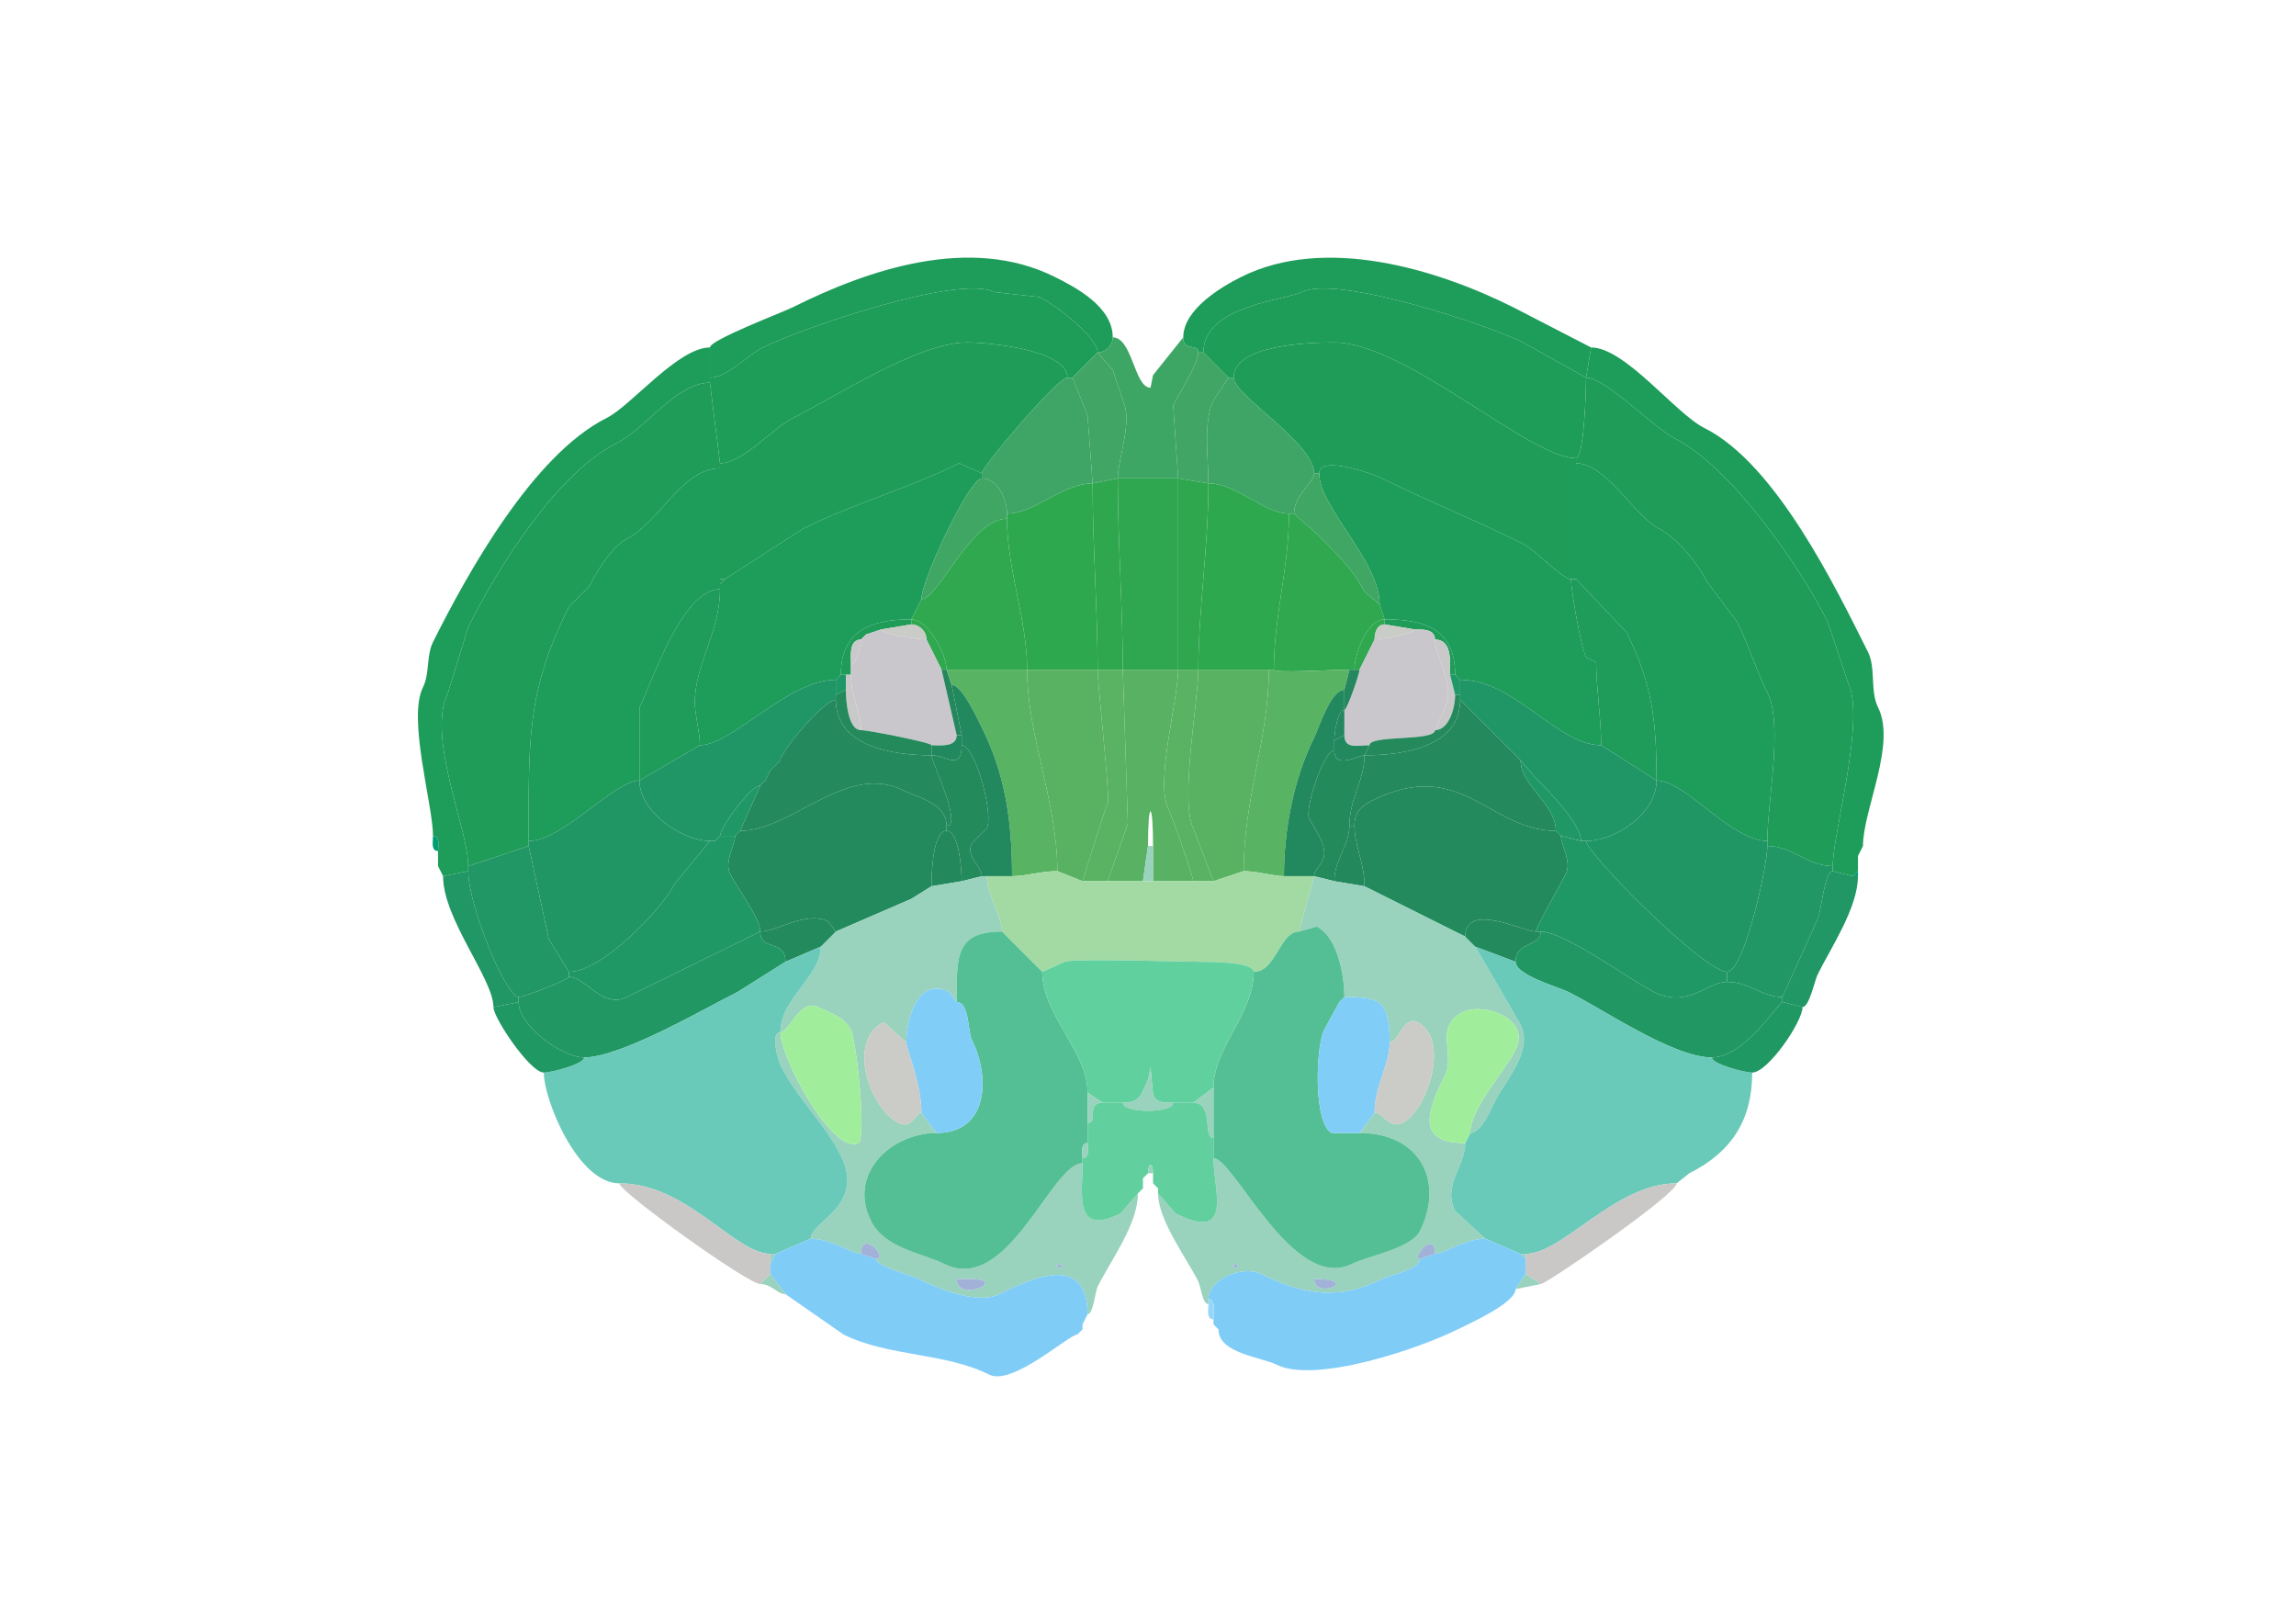 <svg xmlns="http://www.w3.org/2000/svg" viewBox="0 0 456 320"><path fill="#1E9C59" id="MOs1" d="M218 70c0-3.017-8.352-9.426-11.5-11l-9-1c-7.233-3.616-38.794 7.397-46 11-3.032 1.516-7.049 6-10.5 6v-6c0-1.499 14.448-6.974 16.5-8 15.133-7.567 35.309-14.345 52-6 4.119 2.06 11.5 5.897 11.5 12 0 1.54-1.342 3-3 3ZM239 70c0-9.325 16.226-10.363 19.5-12 6.949-3.474 37.1 6.55 44 10l12.5 7 1-6-15.5-8c-15.174-7.587-37.382-14.31-54-6-4.065 2.032-11.5 6.496-11.5 12 0 2.93 3 1.084 3 3h1Z"/><path fill="#1E9D58" id="MOs2/3" d="m141 76 2 16c4.51 0 10.472-6.986 14.5-9 8.638-4.319 24.949-15 34.5-15 4.832 0 20 1.585 20 7h1l5-5c0-3.017-8.352-9.426-11.5-11l-9-1c-7.233-3.616-38.794 7.397-46 11-3.032 1.516-7.049 6-10.5 6v1ZM315 75c0 2.835-.419 16-2 16-9.173 0-33.93-23-48-23-5.152 0-20 .49-20 7h-1l-5-5c0-9.325 16.226-10.363 19.5-12 6.949-3.474 37.1 6.55 44 10l12.5 7Z"/><path fill="#3EA665" id="ACAd1" d="M222 95h12l-1-14.5c1.119-2.238 5-8.228 5-10.5 0-1.916-3-.07-3-3l-6 7.5-.5 2.5c-3.226 0-3.58-10-7.5-10 0 1.54-1.342 3-3 3l3 3.5 2 6c2.045 4.09-1 11.676-1 15.5Z"/><path fill="#1F9D58" id="MOs5" d="M143 115h1l15.5-10c10.021-5.01 21.037-8.019 31-13l4.5 2c0-1.294 15.023-19 17-19 0-5.415-15.168-7-20-7-9.551 0-25.862 10.681-34.5 15-4.028 2.014-9.99 9-14.5 9v23ZM312 115h1V91c-9.173 0-33.93-23-48-23-5.152 0-20 .49-20 7 0 3.448 16 13.03 16 19h1c0-3.702 10.778.139 12.5 1 9.15 4.575 18.832 8.416 28 13 2.463 1.231 7.756 7 9.5 7Z"/><path fill="#1E9D5A" id="MOp1" d="m93 173-5 1-1-2v-3c0-1.048.473-3-1-3 0-6.087-5.104-23.292-2-29.5 1.369-2.737.65-6.3 2-9 6.795-13.59 19.827-37.163 34.5-44.5 4.851-2.425 14.164-14 20.5-14v7c-6.673 0-12.742 9.12-18.5 12-12.009 6.004-23.766 25.032-29.5 36.5l-4 13c-4.403 8.806 4 27.053 4 34.5v1ZM369 173l-1 1-4-1v-1c0-6.667 6.618-29.264 3-36.5l-4-12c-5.732-11.464-19.426-30.963-30.5-36.5-4.027-2.014-13.629-12-17.5-12l1-6c6.748 0 16.743 13.121 22.5 16 14.206 7.103 26.091 31.682 32.5 44.5 1.586 3.173.375 7.75 2 11 3.661 7.323-3 20.301-3 27.5l-1 2v3Z"/><path fill="#40A565" id="ACAd2/3" d="m222 95-5 1-1-13.5-3-7.5 5-5 3 3.5 2 6c2.045 4.09-1 11.676-1 15.5ZM234 95l6 1c0-4.956-1.087-12.327 1-16.5l3-4.5-5-5h-1c0 2.272-3.881 8.262-5 10.5l1 14.5Z"/><path fill="#3EA566" id="ACAd5" d="M217 96c-6.037 0-11.576 6-17 6 0-2.683-1.741-7-5-7v-1c0-1.294 15.023-19 17-19h1l3 7.5 1 13.5ZM256 102h1c0-3.698 4-6.214 4-8 0-5.97-16-15.552-16-19h-1l-3 4.5c-2.087 4.173-1 11.544-1 16.5 5.732 0 11.004 6 16 6Z"/><path fill="#1F9C58" id="MOp2/3" d="M351 168c4.794 0 8.117 4 13 4 0-6.667 6.618-29.264 3-36.5l-4-12c-5.732-11.464-19.426-30.963-30.5-36.5-4.027-2.014-13.629-12-17.5-12 0 2.835-.419 16-2 16v1c5.998 0 11.709 10.604 16.5 13 3.267 1.633 7.54 6.58 9.5 10.5l6 8c2.257 4.513 3.719 9.437 6 14 3.197 6.394 0 21.757 0 29.5v1ZM105 168l-12 4c0-7.447-8.403-25.694-4-34.5l4-13c5.734-11.468 17.491-30.496 29.5-36.5 5.758-2.88 11.827-12 18.5-12l2 16v1c-7.577 0-12.079 10.789-18.5 14-2.885 1.443-5.955 6.411-7.5 9.5l-4 4c-8.428 16.855-8 26.48-8 46.5v1Z"/><path fill="#1D9C5A" id="MOs6a" d="M166 135c-9.55 0-20.553 13-27 13 0-2.598-1-6.098-1-8.5 0-7.586 5-13.913 5-22.5v-1l1-1 15.5-10c10.021-5.01 21.037-8.019 31-13l4.5 2v1c-2.5 0-12 20.236-12 24l-1 2-1 2c-7.952 0-14 2.199-14 11l-1 1ZM290 135c10.916 0 19.245 13 28 13 0-5.119-1-11.718-1-16.5l-2-1c-1.098-2.196-3-13.553-3-15.5-1.744 0-7.037-5.769-9.5-7-9.168-4.584-18.85-8.425-28-13-1.722-.861-12.5-4.702-12.5-1 0 6.748 12 17.425 12 26l1 3c8.123 0 14 1.997 14 11l1 1Z"/><path fill="#1E9C5A" id="MOp5" d="M329 155c5.809 0 14.727 12 22 12 0-7.743 3.197-23.106 0-29.5-2.281-4.563-3.743-9.487-6-14l-6-8c-1.96-3.92-6.233-8.867-9.5-10.5-4.791-2.396-10.502-13-16.5-13v23l10 10.5c5.201 10.401 6 17.827 6 29.5ZM127 155c-4.978 0-15.17 12-22 12 0-20.02-.428-29.645 8-46.5l4-4c1.545-3.089 4.615-8.057 7.5-9.5 6.421-3.211 10.923-14 18.5-14v24c-7.543 0-13.558 18.616-16 23.5V155Z"/><path fill="#3FA664" id="ACAd6a" d="m257 102 4.5 4c3.759 3.759 7.33 7.161 9.5 11.5l3 2.5c0-8.575-12-19.252-12-26h-1c0 1.786-4 4.302-4 8ZM200 103c-7.135 0-13.667 16-17 16 0-3.764 9.5-24 12-24 3.259 0 5 4.317 5 7v1Z"/><path fill="#2FA74F" id="PL2/3" d="M218 133h5c0-11.999-1-25.357-1-38l-5 1c0 12.236 1 25.439 1 37Z"/><path fill="#2FA750" id="PL1" d="M223 133h11V95h-12c0 12.643 1 26.001 1 38Z"/><path fill="#2FA74F" id="PL2/3" d="M234 133h4c0-11.938 2-24.358 2-37l-6-1v38Z"/><path fill="#2EA84F" id="PL5" d="M204 133h14c0-11.561-1-24.764-1-37-6.037 0-11.576 6-17 6v1c0 10.181 4 20.046 4 30ZM252 133h1c0-10.692 3-20.186 3-31-4.996 0-10.268-6-16-6 0 12.642-2 25.062-2 37h14Z"/><path fill="#2FA850" id="PL6a" d="M268 133h1c0-3.063 2.483-10 6-10l-1-3-3-2.5c-2.17-4.339-5.741-7.741-9.5-11.5l-4.5-4h-1c0 10.814-3 20.308-3 31 0 .732 11.589 0 15 0ZM188 133h16c0-9.954-4-19.819-4-30-7.135 0-13.667 16-17 16l-1 2-1 2c3.444 0 7 7.131 7 10Z"/><path fill="#1F9B5A" id="MOp6a" d="m144 115-1 1v-1h1ZM318 148l11 7c0-11.673-.799-19.099-6-29.5L313 115h-1c0 1.947 1.902 13.304 3 15.5l2 1c0 4.782 1 11.381 1 16.5ZM139 148l-12 7v-14.5c2.442-4.884 8.457-23.5 16-23.5 0 8.587-5 14.914-5 22.5 0 2.402 1 5.902 1 8.5Z"/><path fill="#3FA664" id="ACAd6a" d="m183 119-1 2 1-2Z"/><path fill="#1E9C58" id="MOs6b" d="M168 134h1v-2c0-1.622-.461-5 2-5l1-1 3-1 6-1v-1c-7.952 0-14 2.199-14 11h1Z"/><path fill="#2FA84F" id="PL6b" d="M187 133h1c0-2.869-3.556-10-7-10v1c1.539 0 3 1.342 3 3l3 6ZM269 133h1l3-6c0-1.238.423-3 2-3v-1c-3.517 0-6 6.937-6 10Z"/><path fill="#1E9C58" id="MOs6b" d="M288 134h1c0-9.003-5.877-11-14-11v1l6 1c1.465 0 4-.109 4 2 3.377 0 3 4.226 3 7Z"/><path fill="#CACCC7" id="cing" d="M175 125c0 .981 7.758 2 9 2 0-1.658-1.461-3-3-3l-6 1ZM281 125c0 .816-7.019 2-8 2 0-1.238.423-3 2-3l6 1Z"/><path fill="#CAC7CC" id="fa" d="M190 146c0 2.461-3.378 2-5 2 0-.537-12.594-3-14-3 0-3.62-2-6.768-2-11v-2c1.014 0 2-3.959 2-5l1-1 3-1c0 .981 7.758 2 9 2l3 6 3 13ZM267 146c0 2.868 2.688 2 5 2 0-2.114 13-.714 13-3l2-4.5c2.188-4.377-2-10.041-2-13.5 0-2.109-2.535-2-4-2 0 .816-7.019 2-8 2l-3 6c0 .922-2.496 8-3 8v5Z"/><path fill="#C9C9CA" id="scwm" d="m172 126-1 1 1-1ZM171 127c-2.461 0-2 3.378-2 5 1.014 0 2-3.959 2-5ZM289 138c0 2.591-1.238 7-4 7l2-4.5c2.188-4.377-2-10.041-2-13.5 3.377 0 3 4.226 3 7l1 4Z"/><path fill="#24875E" id="ORBm6b" d="M190 146h1l-2-10-1-3h-1l3 13Z"/><path fill="#58B362" id="ILA6a" d="M210 173c-3.222 0-6.277 1-9 1 0-11.139-1.425-20.35-6-29.5-.791-1.582-3.942-8.5-6-8.5l-1-3h16c0 13.186 6 26.192 6 40Z"/><path fill="#59B262" id="ILA5" d="m210 173 5 2c0-.139 4.504-14.507 5-15.5.513-1.026-2-23.658-2-26.5h-14c0 13.186 6 26.192 6 40Z"/><path fill="#59B362" id="ILA2/3" d="M215 175h5l4-11.5-1-30.5h-5c0 2.842 2.513 25.474 2 26.5-.496.993-5 15.361-5 15.5Z"/><path fill="#59B263" id="ILA1" d="M229 175h8c0-.813-4.29-13.081-5-14.5-2.584-5.167 2-21.759 2-27.5h-11l1 30.5-4 11.5h7l1-7c0-9.17 1-9.17 1 0v7Z"/><path fill="#59B362" id="ILA2/3" d="M237 175h4l-4-10.5c-2.712-5.425 1-25.345 1-31.5h-4c0 5.741-4.584 22.333-2 27.5.71 1.419 5 13.687 5 14.5Z"/><path fill="#59B262" id="ILA5" d="m247 173-6 2-4-10.5c-2.712-5.425 1-25.345 1-31.5h14c0 13.736-5 25.375-5 40Z"/><path fill="#58B362" id="ILA6a" d="M247 173c2.707 0 5.903 1 8 1 0-8.881 1.814-19.128 6-27.5.908-1.816 3.245-9.5 6-9.5l1-4c-3.411 0-15 .732-15 0h-1c0 13.736-5 25.375-5 40Z"/><path fill="#24875E" id="ORBm6b" d="M267 137v4c.504 0 3-7.078 3-8h-2l-1 4Z"/><path fill="#209666" id="AId6a" d="m167 134-1 1 1-1Z"/><path fill="#1F9766" id="AId6b" d="m168 137-2 1v-3l1-1h1v3Z"/><path fill="#C9C9CA" id="scwm" d="M168 137c0 1.968.361 8 3 8 0-3.62-2-6.768-2-11h-1v3Z"/><path fill="#1F9766" id="AId6b" d="M289 138h1v-3l-1-1h-1l1 4Z"/><path fill="#209666" id="AId6a" d="M141 167h1l1-1c0-1.602 6.064-10 8-10l1-1 1-2 1-1 1-1c0-1.702 8.631-12 11-12v-4c-9.55 0-20.553 13-27 13l-12 7c0 6.194 8.416 12 14 12ZM314 167h1c5.961 0 14-5.502 14-12l-11-7c-8.755 0-17.084-13-28-13v4l12 12 3 3.5c2.43 2.43 9 9.107 9 12.5Z"/><path fill="#22885E" id="ORBm6a" d="M196 174h5c0-11.139-1.425-20.35-6-29.5-.791-1.582-3.942-8.5-6-8.5l2 10v2c2.744 0 6.374 13.752 5 16.5l-3 3c-1.278 2.555 2 4.516 2 6.5h1Z"/><path fill="#248A5C" id="ORBl6b" d="M185 148v2c-7.599 0-19-1.683-19-11v-1l2-1c0 1.968.361 8 3 8 1.406 0 14 2.463 14 3Z"/><path fill="#22885E" id="ORBm6a" d="M255 174h6c0-1.583 2-2.407 2-4.5 0-2.531-1.935-4.87-3-7-.892-1.783 2.857-13.5 5-13.5v-2c0-1.357.647-6 2-6v-4c-2.755 0-5.092 7.684-6 9.5-4.186 8.372-6 18.619-6 27.5Z"/><path fill="#248A5C" id="ORBl6b" d="m272 148-1 2c7.621 0 19-1.626 19-11v-1h-1c0 2.591-1.238 7-4 7 0 2.286-13 .886-13 3Z"/><path fill="#24895D" id="ORBl6a" d="M188 164c0-4.476-5.778-5.639-8.5-7-11.439-5.72-22.134 8-32.5 8l4-9 1-1 1-2 1-1 1-1c0-1.702 8.631-12 11-12 0 9.317 11.401 11 19 11 0 1.321 6.252 14 3 14ZM269 164c0-2.826 1.451-3.975 3.5-5 17.684-8.842 23.326 6 36.5 6 0-5.399-7-8.984-7-14l-12-12c0 9.374-11.379 11-19 11 0 4.928-3 8.591-3 14h1Z"/><path fill="#24875E" id="ORBm6b" d="m267 146-2 1c0-1.357.647-6 2-6v5Z"/><path fill="#22895E" id="ORBvl6b" d="M191 148c0 5.196-3.139 2-6 2v-2c1.622 0 5 .461 5-2h1v2ZM265 149c0 3.893 4.854 1 6 1l1-2c-2.312 0-5 .868-5-2l-2 1v2Z"/><path fill="#238A5C" id="ORBvl6a" d="m195 174-4 1c0-2.155-.525-10-3-10v-1c3.252 0-3-12.679-3-14 2.861 0 6 3.196 6-2 2.744 0 6.374 13.752 5 16.5l-3 3c-1.278 2.555 2 4.516 2 6.5ZM261 174l4 1c0-4.334 3-7.01 3-11 0-5.409 3-9.072 3-14-1.146 0-6 2.893-6-1-2.143 0-5.892 11.717-5 13.5 1.065 2.13 3 4.469 3 7 0 2.093-2 2.917-2 4.5Z"/><path fill="#1F9866" id="AIv6a" d="m155 151-1 1 1-1ZM310 166l4 1c0-3.393-6.57-10.07-9-12.5l-3-3.5c0 5.016 7 8.601 7 14l1 1ZM154 152l-1 1 1-1ZM153 153l-1 2 1-2Z"/><path fill="#209665" id="AId5" d="m105 168 4 18.5 4 6.5c6.568 0 18.492-12.485 21-17.5l7-8.5c-5.584 0-14-5.806-14-12-4.978 0-15.17 12-22 12v1Z"/><path fill="#1F9866" id="AIv6a" d="m152 155-1 1 1-1Z"/><path fill="#209665" id="AId5" d="M351 168c0 4.026-4.59 25-8 25-4.58 0-28-23.593-28-26 5.961 0 14-5.502 14-12 5.809 0 14.727 12 22 12v1Z"/><path fill="#1F9866" id="AIv6a" d="M143 166h3l1-1 4-9c-1.936 0-8 8.398-8 10Z"/><path fill="#228A5D" id="ORBl5" d="M151 185c3.334 0 9.096-4.202 13.5-2l1.5 2 15-6.5 4-2.5c0-2.468.237-11 3-11v-1c0-4.476-5.778-5.639-8.5-7-11.439-5.72-22.134 8-32.5 8l-1 1c0 1.804-2.182 5.136-1 7.5 1.561 3.123 6 8.837 6 11.5ZM305 185c-2.382 0-14-5.983-14 1l-20-10c0-4.672-2-8.079-2-12 0-2.826 1.451-3.975 3.5-5 17.684-8.842 23.326 6 36.5 6l1 1c0 1.804 2.182 5.136 1 7.5-.845 1.689-6 10.772-6 11.5Z"/><path fill="#23885C" id="ORBvl5" d="m265 175 6 1c0-4.672-2-8.079-2-12h-1c0 3.99-3 6.666-3 11Z"/><path fill="#24895D" id="ORBl6a" d="m147 165-1 1 1-1Z"/><path fill="#23885C" id="ORBvl5" d="m191 175-6 1c0-2.468.237-11 3-11 2.475 0 3 7.845 3 10Z"/><path fill="#009C75" id="GU1" d="M86 166c1.473 0 1 1.952 1 3-1.473 0-1-1.952-1-3Z"/><path fill="#1F9866" id="AIv6a" d="m143 166-1 1 1-1Z"/><path fill="#1F9865" id="AIv5" d="M113 193v1c3.363 0 6.64 6.43 11.5 4l26.5-13c0-2.663-4.439-8.377-6-11.5-1.182-2.364 1-5.696 1-7.5h-3l-1 1h-1l-7 8.5c-2.508 5.015-14.432 17.5-21 17.5ZM343 193v2c-3.908 0-7.824 5.338-14.5 2-4.845-2.422-17.795-12-22.5-12h-1c0-.728 5.155-9.811 6-11.5 1.182-2.364-1-5.696-1-7.5l4 1h1c0 2.407 23.42 26 28 26Z"/><path fill="#209765" id="AId2/3" d="M113 194c0 .473-8.784 4-10 4-1.186 0-3.454-4.408-4-5.5-2.22-4.439-6-14.536-6-19.5v-1l12-4 4 18.5 4 6.5v1Z"/><path fill="#99D2BD" id="OLF" d="M227 175h2v-7h-1l-1 7Z"/><path fill="#209765" id="AId2/3" d="M343 195c4.486 0 6.897 3 11 3l7-15.5c.719-1.437 1.342-9.5 3-9.5v-1c-4.883 0-8.206-4-13-4 0 4.026-4.59 25-8 25v2Z"/><path fill="#009C75" id="GU1" d="m370 168-1 2 1-2ZM87 172l1 2-1-2Z"/><path fill="#209764" id="AId1" d="m103 199-5 1c0-5.595-10-17.421-10-26l5-1c0 4.964 3.78 15.061 6 19.5.546 1.092 2.814 5.5 4 5.5v1Z"/><path fill="#A3DAA3" id="DP" d="m207 193 4.5-2c1.459-.73 23.767 0 27 0 2.003 0 10.5.015 10.5 2 4.466 0 5.127-8 9-8l3-11h-6c-2.097 0-5.293-1-8-1l-6 2h-26l-5-2c-3.222 0-6.277 1-9 1h-5c0 3.802 3 7.791 3 11l8 8Z"/><path fill="#209764" id="AId1" d="m354 199 4 1c1.325 0 2.43-5.361 3-6.5 2.697-5.393 8-13.301 8-19.5h-1l-4-1c-1.658 0-2.281 8.063-3 9.5l-7 15.5v1Z"/><path fill="#009C75" id="GU1" d="M368 174h1v-1l-1 1Z"/><path fill="#99D2BD" id="OLF" fill-rule="evenodd" d="M190 254c0 4.885 10.951 0 2.5 0H190m20-3c0 1.93 1.93 0 0 0m-36-1c0 1.505 7.092 3.296 8.5 4 3.318 1.659 11.541 5.229 16 3 6.296-3.148 17.5-8.317 17.5 4 1.149 0 1.508-4.516 2-5.5 2.629-5.258 8-12.386 8-18.5l-3.5 4c-9.274 4.637-7.5-3.825-7.5-10-6.201 0-14.827 26.337-27.5 20-4.398-2.199-11.761-3.022-14.5-8.5-4.733-9.467 4.077-17.5 13-17.5l-3-4c-1.317 0-1.788 3.356-4.5 2-5.8-2.9-10.382-16.309-3-20l4.5 4c0-4.113 2.046-13.227 8.5-10l1.5 2c0-9.129-.271-14 9-14 0-3.209-3-7.198-3-11h-1l-4 1-6 1-4 2.5-15 6.5-3 3c0 6.011-8 10.255-8 17 1.759 0 3.909-6.796 7.5-5 2.08 1.04 5.205 1.91 6.5 4.5 1.129 2.257 3.116 21.692 1.5 22.5-5.02 2.51-15.5-16.824-15.5-22-2.082 0-.47 5.561 0 6.5 3.438 6.876 8.66 11.32 12 18 5.002 10.004-6 13.022-6 16.5 4.208 0 8.137 3 10 3 0-5.094 5.683 1 3 1ZM261 254c0 4.284 9.852 0 0 0m-16-3c0 1.93 1.93 0 0 0m-5 7v1c-1.183 0-1.535-3.57-2-4.5-2.344-4.688-8-12.174-8-17.5l3.5 4c11.626 5.813 7.5-4.705 7.5-11 4.048 0 15.839 26.83 27.5 21 3.156-1.578 11.78-3.059 13.5-6.5 4.844-9.688.206-19.5-12-19.5l3-4c1.791 0 2.959 3.27 5.5 2 5.134-2.567 9.533-16.733 3-20-2.795-1.398-3.665 4-5.5 4 0-8.406-2.083-9-9-9 0-4.016-1.261-11.88-5.5-14l-3.5 1 3-11 4 1 6 1 20 10 2 2 9 15.5c2.585 5.17-3.147 11.294-5 15-.724 1.448-2.768 6.5-5 6.5 0-4.902 6.811-12.121 9-16.5 3.161-6.323-6.489-9.505-10.5-7.5-5.777 2.888-1.424 8.349-3.5 12.5-3.74 7.479-5.673 13.5 4 13.5 0 4.631-4.563 8.373-2 13.5l6 5.5c-4.208 0-8.137 3-10 3 0-4.978-4.809 1-3 1 0 2.109-6.009 3.254-7.5 4-8.669 4.334-15.785 3.108-24-1-3.615-1.808-10.5.985-10.5 5Z"/><path fill="#238A5E" id="ORBl2/3" d="m163 188-7 3c0-4.592-5-2.018-5-6 3.334 0 9.096-4.202 13.5-2l1.5 2-3 3ZM293 188l8 3c0-4.115 5-2.91 5-6h-1c-2.382 0-14-5.983-14 1l2 2Z"/><path fill="#54BF94" id="AON" d="M215 230v1c-6.201 0-14.827 26.337-27.5 20-4.398-2.199-11.761-3.022-14.5-8.5-4.733-9.467 4.077-17.5 13-17.5 10.218 0 10.783-10.934 7-18.5-.771-1.542-.465-7.5-3-7.5 0-9.129-.271-14 9-14l8 8c0 8.477 9 15.863 9 24v10c-1.473 0-1 1.952-1 3ZM241 226v4c4.048 0 15.839 26.83 27.5 21 3.156-1.578 11.78-3.059 13.5-6.5 4.844-9.688.206-19.5-12-19.5h-5.5c-3.667-1.834-3.216-17.067-1.5-20.5l3-5.5 1-1c0-4.016-1.261-11.88-5.5-14l-3.5 1c-3.873 0-4.534 8-9 8 0 8.396-8 15.074-8 23v10Z"/><path fill="#219764" id="AIv2/3" d="M103 199c0 4.829 8.761 11 13 11 7.298 0 23.621-9.561 30.5-13l9.5-6c0-4.592-5-2.018-5-6l-26.5 13c-4.86 2.43-8.137-4-11.5-4 0 .473-8.784 4-10 4v1ZM354 199c-.65 0-7.537 11-14 11-7.687 0-21.433-9.467-28.5-13-1.851-.926-10.5-3.317-10.5-6 0-4.115 5-2.91 5-6 4.705 0 17.655 9.578 22.5 12 6.676 3.338 10.592-2 14.5-2 4.486 0 6.897 3 11 3v1Z"/><path fill="#6ACAB9" id="PIR" d="M153 249h1l7-3c0-3.478 11.002-6.496 6-16.5-3.34-6.68-8.562-11.124-12-18-.47-.939-2.082-6.5 0-6.5 0-6.745 8-10.989 8-17l-7 3-9.5 6c-6.879 3.439-23.202 13-30.5 13 0 1.291-6.457 3-8 3 0 5.444 6.751 22 15 22 13.455 0 22.898 14 30 14ZM302 249h1c7.466 0 17.788-14 30-14l2.5-2c8.371-4.186 12.5-10.536 12.5-20-1.543 0-8-1.709-8-3-7.687 0-21.433-9.467-28.5-13-1.851-.926-10.5-3.317-10.5-6l-8-3 9 15.5c2.585 5.17-3.147 11.294-5 15-.724 1.448-2.768 6.5-5 6.5l-1 2c0 4.631-4.563 8.373-2 13.5l6 5.5 7 3Z"/><path fill="#61D09F" id="TTd" d="M233 219h4l4-3c0-7.926 8-14.604 8-23 0-1.985-8.497-2-10.5-2-3.233 0-25.541-.73-27 0l-4.5 2c0 8.477 9 15.863 9 24l3 2h4c3.639 0 3.653-1.807 5-4.5l.5-2.5.5 5.5c.85 1.7 2.422 1.5 4 1.5Z"/><path fill="#80CDF8" id="ACB" d="m183 221 3 4c10.218 0 10.783-10.934 7-18.5-.771-1.542-.465-7.5-3-7.5l-1.5-2c-6.454-3.227-8.5 5.887-8.5 10 0 1.416 3 8.055 3 14ZM273 221l-3 4h-5.5c-3.667-1.834-3.216-17.067-1.5-20.5l3-5.5 1-1c6.917 0 9 .594 9 9 0 4.505-3 8.557-3 14Z"/><path fill="#99D2BD" id="OLF" d="m267 198-1 1 1-1Z"/><path fill="#209864" id="AIv1" d="M116 210c0 1.291-6.457 3-8 3-2.721 0-10-10.828-10-13l5-1c0 4.829 8.761 11 13 11ZM340 210c0 1.291 6.457 3 8 3 3.125 0 10-10.096 10-13l-4-1c-.65 0-7.537 11-14 11Z"/><path fill="#A0EE9C" id="EPd" d="M155 205c0 5.176 10.48 24.51 15.5 22 1.616-.808-.371-20.243-1.5-22.5-1.295-2.59-4.42-3.46-6.5-4.5-3.591-1.796-5.741 5-7.5 5ZM292 225l-1 2c-9.673 0-7.74-6.021-4-13.5 2.076-4.151-2.277-9.612 3.5-12.5 4.011-2.005 13.661 1.177 10.5 7.5-2.189 4.379-9 11.598-9 16.5Z"/><path fill="#CBCBC7" id="aco" d="m180 207-4.5-4c-7.382 3.691-2.8 17.1 3 20 2.712 1.356 3.183-2 4.5-2 0-5.945-3-12.584-3-14ZM276 207c1.835 0 2.705-5.398 5.5-4 6.533 3.267 2.134 17.433-3 20-2.541 1.27-3.709-2-5.5-2 0-5.443 3-9.495 3-14Z"/><path fill="#99D2BD" id="OLF" d="M223 219c3.639 0 3.653-1.807 5-4.5l.5-2.5.5 5.5c.85 1.7 2.422 1.5 4 1.5 0 2.123-10 2.123-10 0ZM237 219c4.145 0 1.82 7 4 7v-10l-4 3ZM219 219c-3.454 0-.734 4-3 4v-6l3 2Z"/><path fill="#62CF9E" id="TTv" d="M230 236v1l3.5 4c11.626 5.813 7.5-4.705 7.5-11v-4c-2.18 0 .145-7-4-7h-4c0 2.123-10 2.123-10 0h-4c-3.454 0-.734 4-3 4v4c0 1.048.473 3-1 3v1c0 6.175-1.774 14.637 7.5 10l3.5-4 1-1v-2l1-1c0-2.212 1-2.212 1 0v2l1 1Z"/><path fill="#99D2BD" id="OLF" d="m292 225-1 2 1-2ZM216 227c-1.473 0-1 1.952-1 3 1.473 0 1-1.952 1-3ZM228 233h1c0-2.212-1-2.212-1 0ZM228 233l-1 1 1-1Z"/><path fill="#CAC8C7" id="lot" d="m303 253 3 2c1.133 0 27-17.809 27-20-12.212 0-22.534 14-30 14v4ZM153 253l-2 2c-2.465 0-28-18.33-28-20 13.455 0 22.898 14 30 14v4Z"/><path fill="#99D2BD" id="OLF" d="m229 235 1 1-1-1ZM227 236l-1 1 1-1Z"/><path fill="#7FCCF7" id="OT" d="m215 264-1 1c-1.638 0-12.941 10.28-17.5 8-8.863-4.431-20.123-3.562-29-8l-11.5-8-3-4v-2l1-2 7-3c4.208 0 8.137 3 10 3l3 1c0 1.505 7.092 3.296 8.5 4 3.318 1.659 11.541 5.229 16 3 6.296-3.148 17.5-8.317 17.5 4l-1 2v1ZM241 263l1 1c0 4.785 8.448 5.474 11.5 7 7.657 3.828 28.241-3.12 36-7 2.036-1.018 11.5-5.19 11.5-8l2-3v-3l-1-1-7-3c-4.208 0-8.137 3-10 3l-3 1c0 2.109-6.009 3.254-7.5 4-8.669 4.334-15.785 3.108-24-1-3.615-1.808-10.5.985-10.5 5 1.579 0 1 2.855 1 4v1Z"/><path fill="#A2B1D7" id="SI" d="m171 249 3 1c2.683 0-3-6.094-3-1ZM285 249l-3 1c-1.809 0 3-5.978 3-1Z"/><path fill="#99D2BD" id="OLF" d="m154 249-1 2v-2h1ZM303 249v1l-1-1h1Z"/><path fill="#A2B1D7" id="SI" d="M210 251c0 1.93 1.93 0 0 0ZM245 251c0 1.93 1.93 0 0 0Z"/><path fill="#99D2BD" id="OLF" d="M151 255c2.25 0 3.376 2 5 2l-3-4-2 2ZM306 255l-5 1 2-3 3 2Z"/><path fill="#A2B1D7" id="SI" d="M190 254c0 4.885 10.951 0 2.5 0H190ZM261 254c0 4.284 9.852 0 0 0Z"/><path fill="#97D6F9" id="STR" d="M240 259c0 1.048-.473 3 1 3 0-1.145.579-4-1-4v1ZM216 261l-1 2 1-2ZM241 263l1 1-1-1ZM215 264l-1 1 1-1Z"/></svg>